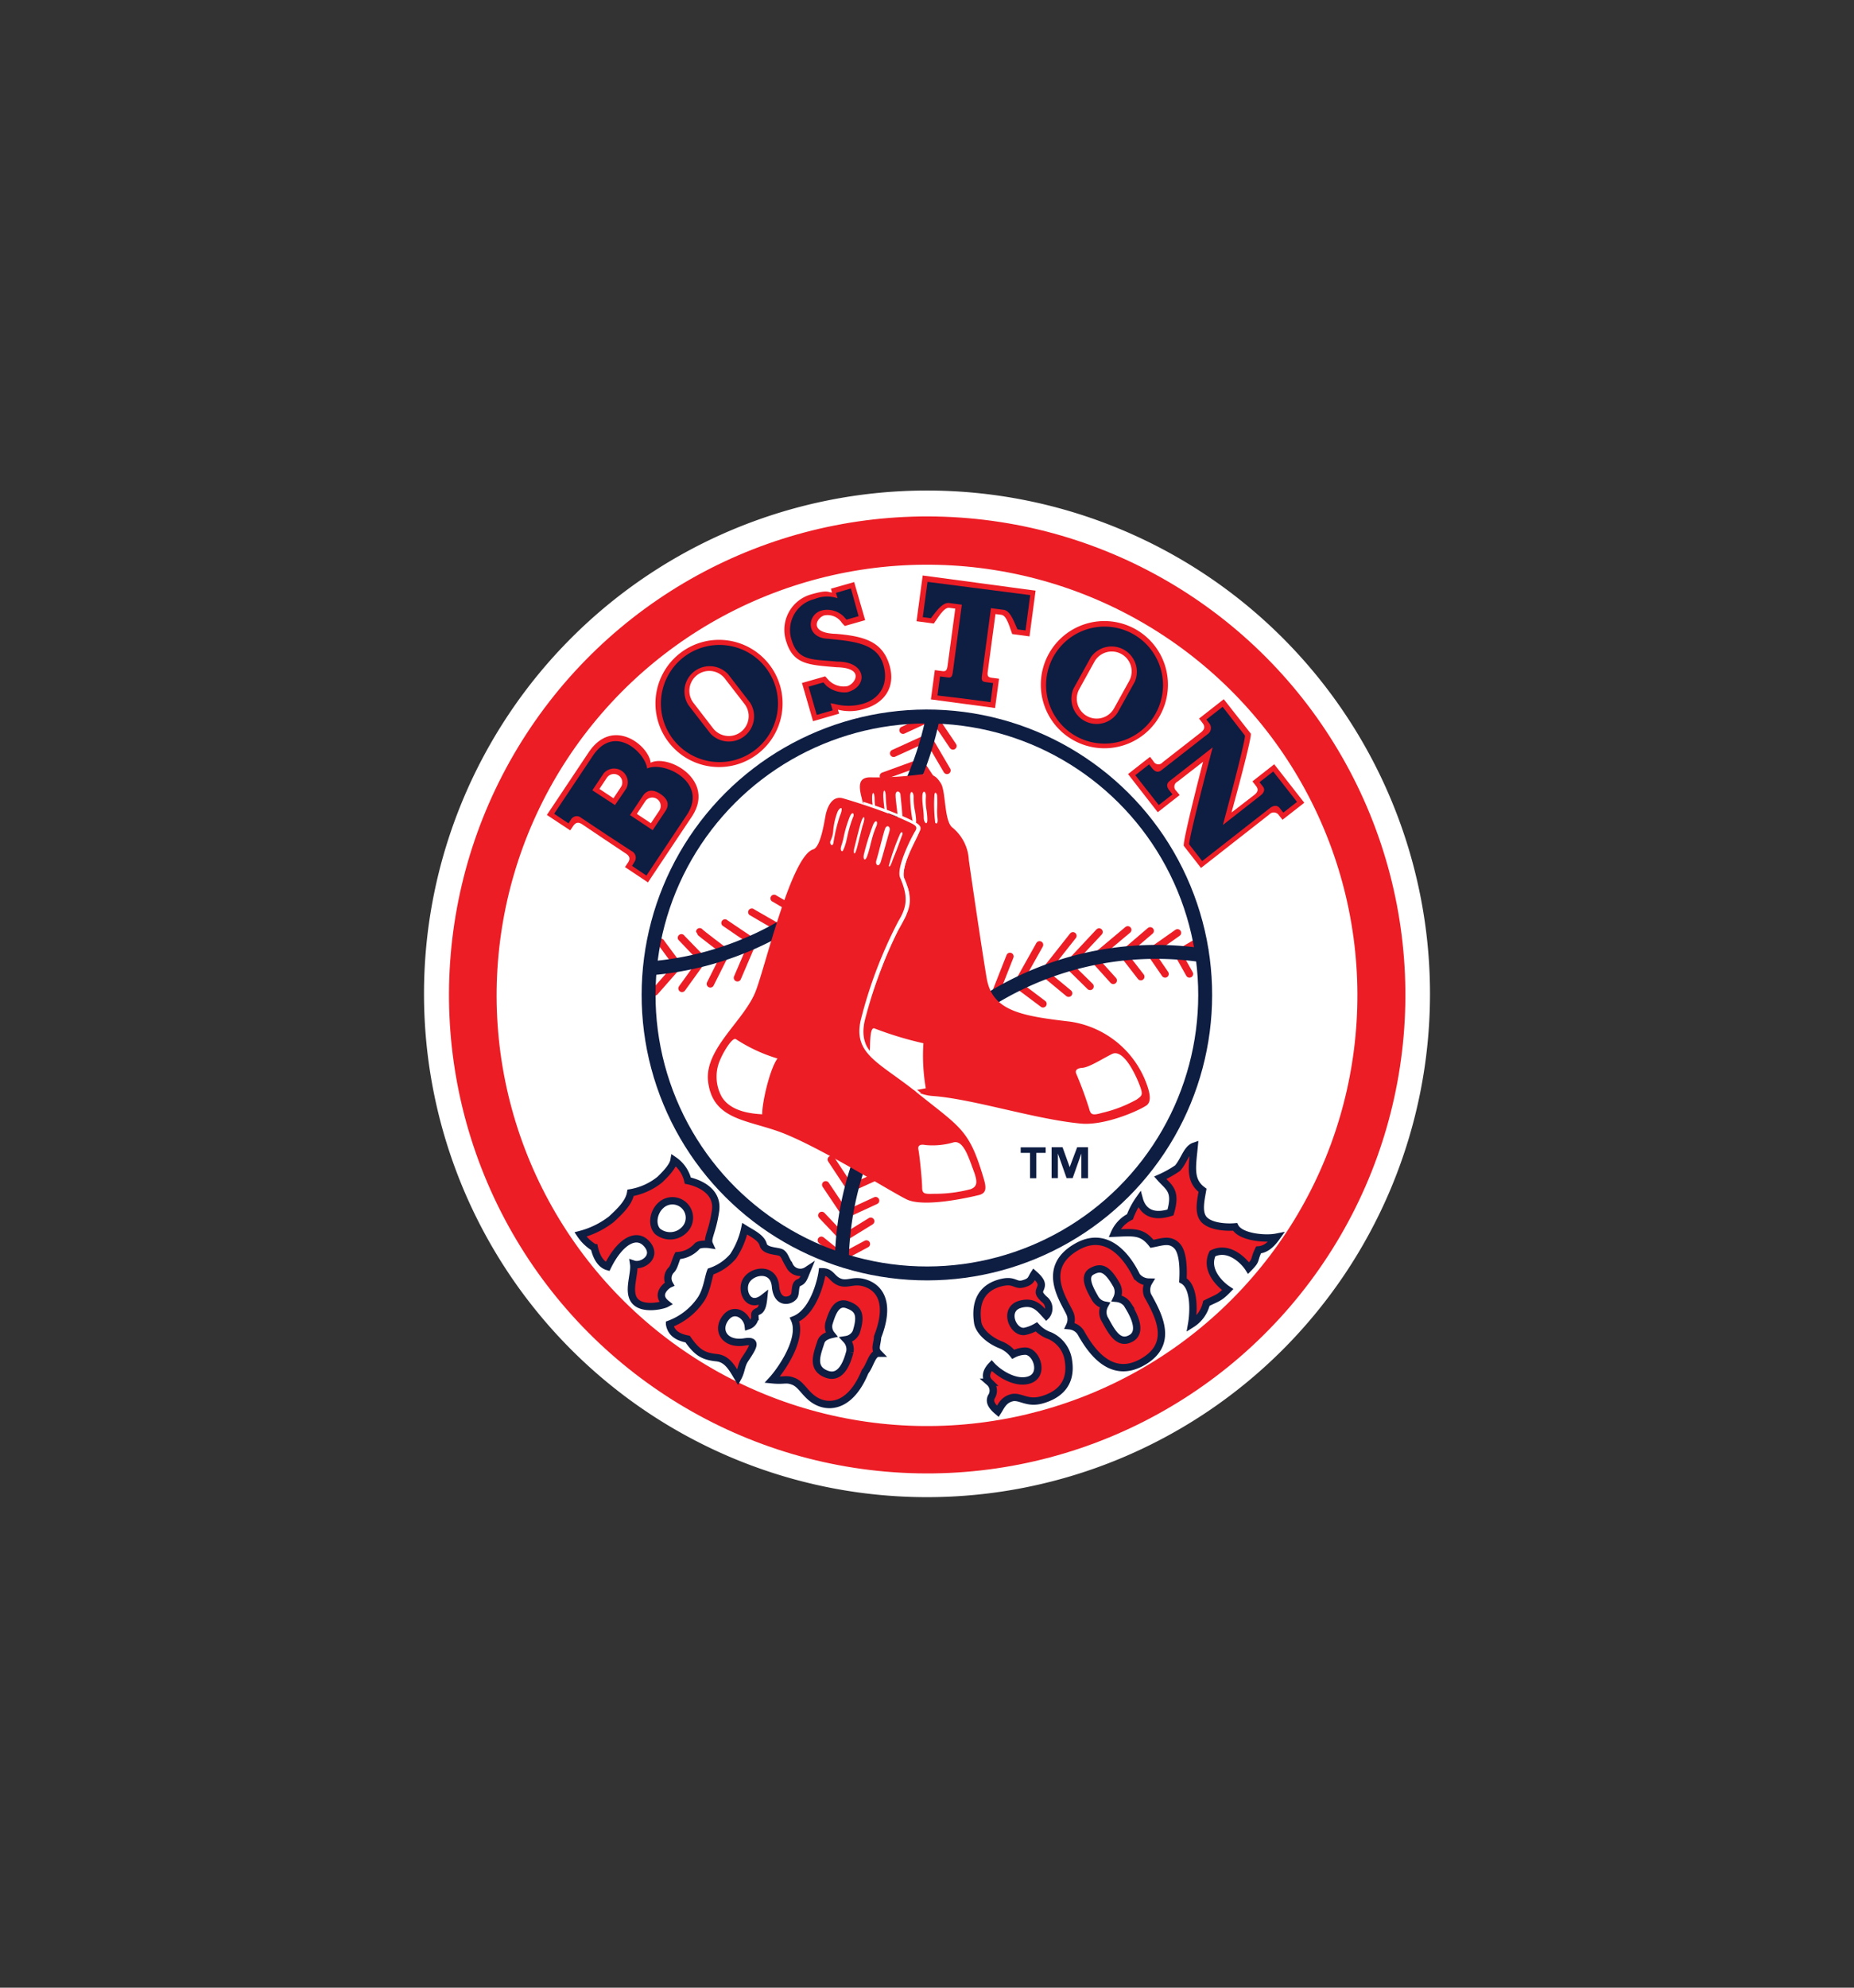 <svg id="Layer_1" data-name="Layer 1" xmlns="http://www.w3.org/2000/svg" viewBox="0 0 280 300"><rect x="0" y="0" width="280" height="300" fill="#333333" stroke="none"/><defs><style>.cls-1,.cls-2{fill:#fff;}.cls-1{stroke:#fff;stroke-width:0.73px;}.cls-3,.cls-4{fill:#ec1d25;}.cls-4,.cls-7{stroke:#0e1d42;}.cls-4{stroke-width:1.11px;}.cls-5,.cls-6,.cls-7{fill:none;}.cls-6{stroke:#ec1d25;stroke-linecap:round;stroke-linejoin:round;stroke-width:1.11px;}.cls-7{stroke-width:2.1px;}.cls-8{fill:#0e1d42;}</style></defs><title>red sox logo</title><path class="cls-1" d="M140,225.6A75.6,75.6,0,1,0,64.4,150,75.6,75.6,0,0,0,140,225.6Z"/><circle class="cls-2" cx="139.97" cy="150.15" r="42.03" transform="translate(-27.09 269.43) rotate(-82.53)"/><circle class="cls-3" cx="140.04" cy="150.17" r="72.22" transform="translate(-21.62 276.78) rotate(-85.07)"/><circle class="cls-2" cx="140" cy="150.22" r="65" transform="translate(-30.41 264.8) rotate(-80.93)"/><path class="cls-4" d="M113,200.09c-.18-1.57-2.17-2.94-3.49-1.08s0,4,2.94,3.53c2-.33,1.3.77.07,2.62-.62.93-.51,1.72-1.08,2.76-.85-1.41-1.58-2.82-3.18-3-2.09-.21-3-.8-4.41-2.81-1.84-.35-2.54-1.17-2.73-2.26a9.94,9.94,0,0,0,4.64-3.6c1-1.39,1.17-3.34,1.56-4.34a7.72,7.72,0,0,0,3.41-2.31,12.18,12.18,0,0,0,1.74-4.14c1,.63,2.51,1.31,2.79,2.39s2.29.9,2.79,1.26.52.85,1.16,1.86a1.82,1.82,0,0,0,2.66.77c-.46,1.11-.57,1.6-1.23,1.85s-.41,1.47-.69,2c-.45.8-2.58,1.38-2.83-1.44s-3.28-2.49-4.34-1,.19,4.58,2.55,2.73c-.07.67-.18,1.72-.76,2s-.59.3-.56.84A1.48,1.48,0,0,1,113,200.09Z"/><path class="cls-4" d="M163.21,201.1a2.26,2.26,0,0,0-1.66-1,2.25,2.25,0,0,0,0-1.94c-1-2.11-4.42-6.87,1.11-10s8.68,3.81,9,4.43a2.39,2.39,0,0,0,1.83.91,2.31,2.31,0,0,0-.18,2c1.79,3.19,4,7.41-.81,10.1S164.68,203.73,163.21,201.1Zm7.12-4.14a2.24,2.24,0,0,0-1.66-1,2.22,2.22,0,0,0,0-1.94c-1.47-2.62-2.42-2.89-3.79-2.13s-.24,2.74.47,4a2.12,2.12,0,0,0,1.49,1.09,2.22,2.22,0,0,0-.07,2c1,1.77,2.06,4.14,4.06,3S170.68,197.59,170.33,197Z"/><path class="cls-4" d="M183.12,189.2c2.53-1.27,4.84,1.23,5.45,2.19,1.33-1.35.69-1.07,1.5-2.74.88-.06,1.75-.57,2.71-1.92-1.71.34-5.46,0-6.26-1.56-1.2.11-3.51,0-4.58-1s-.59-3-.33-4.52c-2-1.46-1.56-3.54-1.26-6.65-1.11.38-1.51,2.19-2.51,3.31a16.63,16.63,0,0,1-2.62,1.46c1.3,1.47,2.53,1.89,1.55,5.23-3.32,1.05-4.38-.77-4.71-2a11.85,11.85,0,0,0-1.41,2.65,5,5,0,0,0-2.33,2.47c2.87-.12,4.16-.32,5.66,1.61,1.56-.29,2.67-.77,3.74.28s1,4,.93,5.22c1.82,1,1.62,4.88,1.32,6.6a5.06,5.06,0,0,0,2.23-3.12c1.66-.85,1.89-.72,3.21-2.07C184.44,194,181.9,191.76,183.12,189.2Z"/><path class="cls-4" d="M156.52,200.26a5.77,5.77,0,0,1-1.84.7c-1.79.15-3.17-3.41-.58-4.11,2.14-.58,3,.73,3.92,1.71a1.73,1.73,0,0,0-.34-2.48c-.92-.9-.76-1.08-.52-1.69s.1-1.11-1-2.08c-.47.73-.37,1.11-1.63,1.46s-1.28-.74-3.49-.14-3.94,2.26-3.38,6c.17,1.1,1.43,2.52,3.42,3.33a4.57,4.57,0,0,1,1.94,1.44,4.06,4.06,0,0,1,1.71-.47c1.79-.14,3.17,3.68.58,4.38-2.15.59-4.67-1.23-5.55-2.21-.53.55-1.25,1.62-.33,2.52a1.69,1.69,0,0,1,.27,2.24c-.24.6-.15,1.19,1,2.16.48-.74.82-1.71,2.08-2.05s2.29.93,4.5.33,4.65-2.11,4.09-5.86a4.82,4.82,0,0,0-2.81-3.84A4.9,4.9,0,0,1,156.52,200.26Z"/><path class="cls-4" d="M132.66,204.24c-.94,0-1.27,1.91-2,2.76-2,4.88-4.89,5.49-6.89,4.69s-2.56-2.65-3.9-3.19c-1.16-.47-1.38-.06-3.24-.25,1.25-1.36,4.67-6.17,3.37-9.09,3-1.2,4.06-6.24,4.18-7.21,1.37,0,1.42,1.06,2.58,1.53,1.34.54,2.22-.51,4.22.29s3.48,3.09,1.56,8C132.49,202.89,132,203.56,132.66,204.24Zm-4.31-.19a2.14,2.14,0,0,0-.55-1.86,2,2,0,0,0,1.51-1.14c.85-2.68.3-3.56-1.38-4.14s-2.3,1.45-2.71,2.73a1.92,1.92,0,0,0,.34,1.78c-.4.09-1.33.35-1.58,1.12-.57,1.8-1.54,4,.91,4.88S128.15,204.69,128.35,204.05Z"/><path class="cls-4" d="M101.79,175.13a5.12,5.12,0,0,1,2.09,3.06c1.1.22,4.67,1.28,4.18,4.59s-1.35,4.11-.92,5.05c-.32-.05-1.55-.12-1.88.28a4.27,4.27,0,0,1-2.9,1.4c-.35.68-.52,1.74-1,2.19a1.78,1.78,0,0,0-.26,2.11c-.38.17-2.23,1.54-.48,2.95-.47.26-3.46,1-4.7-.36s0-4.11-.22-5.6c1.28.42,3.74-1.16,1.92-3.12-1.56-1.68-4-.29-5.86,3.48-.74-.21-1.58-1-2-2.84a6.73,6.73,0,0,1-2.1-2,13.06,13.06,0,0,0,4.66-2.29c1.24-1.15,2.68-2.49,2.92-4a9.59,9.59,0,0,0,4.42-2C100.63,177.1,101.64,176,101.79,175.13ZM99.3,185.84a3,3,0,0,0,4-.17,2.56,2.56,0,0,0-3.49-3.75C98.68,182.93,98.36,184.83,99.3,185.84Z"/><path class="cls-5" d="M140,105.66a44.53,44.53,0,1,1-44.53,44.53A44.53,44.53,0,0,1,140,105.66Z"/><path class="cls-2" d="M134.41,128.69a20,20,0,0,1,1-2.5c.31-.45.07-1-.38-.28a17.84,17.84,0,0,0-1.22,3.13c-.21.7-.42,1.08-.49,1.39s.12.75.39.21C134,129.94,134.27,129,134.41,128.69Z"/><path class="cls-2" d="M136.39,127c-.16.37-1.1,3.14-1.29,3.65s0,1.07.24.33,1.07-3.2,1.33-3.72C137.24,126.11,136.91,125.79,136.39,127Z"/><path class="cls-2" d="M137.83,129.53a11.8,11.8,0,0,1,.75-1.74c.42-.7.09-1.25-.4-.35a36.09,36.09,0,0,0-1.67,4.16c-.21.69.07,1.16.49.22S137.6,130.14,137.83,129.53Z"/><path class="cls-2" d="M140.49,128.48c.23-.56-.31-1-.62-.35s-1.37,3.9-1.64,4.49.26,1.13.63.25S140.18,129.28,140.49,128.48Z"/><path class="cls-2" d="M142,129.06a30.57,30.57,0,0,0-2,4.4c0,.18.08.36.38-.42a7.67,7.67,0,0,1,.87-2,12.3,12.3,0,0,0,1-1.8C142.37,129,142.25,128.61,142,129.06Z"/><path class="cls-6" d="M157,142.6l-3.36,6s3.82,2.85,3.88,2.91"/><polyline class="cls-6" points="162.04 141.24 157.64 146.81 161.39 149.91"/><polyline class="cls-6" points="165.99 140.66 161.33 145.64 164.63 148.88"/><polyline class="cls-6" points="170.32 140.34 165.15 144.67 168.13 147.97"/><polyline class="cls-6" points="177.83 140.79 173.69 143.7 175.96 147"/><line class="cls-6" x1="150.13" y1="150.43" x2="152.53" y2="144.35"/><polyline class="cls-6" points="180.81 142.21 177.9 143.9 179.64 147"/><polyline class="cls-6" points="172.29 147.41 169.63 143.98 173.71 140.49"/><polyline class="cls-6" points="130.85 187.75 127.17 189.72 124.04 187.19"/><polyline class="cls-6" points="131.5 184.32 127.36 186.87 124.11 183.44"/><polyline class="cls-6" points="132.24 181.21 127.71 183.3 124.7 178.82"/><polyline class="cls-6" points="133.73 176.94 128.42 179.35 125.54 175"/><path class="cls-6" d="M111.37,147.58l2.33-5.43s-4.14-2.78-4.21-2.85"/><polyline class="cls-6" points="133.41 117.13 138.97 115.11 141.85 119.45"/><polyline class="cls-6" points="134.96 113.7 140.13 111.35 143.02 116.28"/><polyline class="cls-6" points="136.38 110.21 140.91 108.12 143.92 112.59"/><path class="cls-6" d="M116,145.79l1.94-5.58s-4.33-2.48-4.4-2.54"/><path class="cls-6" d="M119.37,143.73l1.94-5.59s-4.33-2.49-4.4-2.55"/><path class="cls-6" d="M107.28,148.5l2.39-4.76s-4-3-4-3.11"/><path class="cls-6" d="M103,149.18l3.12-4.32s-3.16-3.24-3.21-3.32"/><path class="cls-6" d="M98.88,149.72l3.52-4s-2.55-3.42-2.59-3.5"/><path class="cls-7" d="M140.94,108a47.43,47.43,0,0,1-42.87,38.16"/><path class="cls-7" d="M127.13,190.55a47.47,47.47,0,0,1,55.18-46.25"/><circle class="cls-7" cx="139.97" cy="150.15" r="42.03" transform="translate(-27.09 269.43) rotate(-82.53)"/><path class="cls-3" d="M94.85,130.18c.37-.55.25-1-.37-1.38l-3.26-2.17L88,124.46c-.62-.42-1-.38-1.42.18l-.46.69L82.59,123c.73-1.08,5.46-8.18,6.3-9.43,3.66-5.49,9.14-1,9.37,1.55,2.7-1.34,9.88,2.65,6.22,8.14-.84,1.25-5.9,8.83-6.62,9.92l-3.47-2.31Zm3.45-5.93,1.27-1.9a1.27,1.27,0,1,0-2.12-1.41l-1.27,1.9Zm-5.65-3.77,1.12-1.68a1.27,1.27,0,1,0-2.12-1.41l-1.12,1.68Z"/><path class="cls-8" d="M95.87,130a1.1,1.1,0,0,0-.46-1.53L91.63,126l-3.88-2.58a1,1,0,0,0-1.49.23l-.4.62-2.17-1.45,5.81-8.7c3.29-5,8-.46,8.23,1.88,2.44-1.2,9.31,2,6,7l-6.1,9.15-2.18-1.46Zm2.7-4.7,1.93-2.89c.44-.66.67-1.62-.75-2.57s-2.23-.37-2.67.29l-1.93,2.89Zm-5.69-3.79L94.59,119a2.07,2.07,0,0,0-3.42-2.28l-1.71,2.56Z"/><path class="cls-3" d="M101,112.05a9.6,9.6,0,1,1,13.47,1.71A9.6,9.6,0,0,1,101,112.05Zm8.56-9.52a3,3,0,1,0-4.74,3.67l2.87,3.72a3,3,0,0,0,4.75-3.67Z"/><path class="cls-8" d="M101.67,111.6a8.84,8.84,0,1,1,12.4,1.57A8.84,8.84,0,0,1,101.67,111.6Zm8.3-9.83a3.81,3.81,0,0,0-6,4.65l3.31,4.28a3.81,3.81,0,0,0,6-4.65Z"/><path class="cls-3" d="M126.55,107.11a7.2,7.2,0,0,0,4.1-.16c2.76-.8,4.73-3.14,3.66-6.63s-3.79-4.29-8-4.65c-4.28-.1-3-2.45-1.81-2.79A2.58,2.58,0,0,1,127.14,94l.44.48,3.08-.88L129,87.85l-3.51,1,.16.57c-.62,0-.54-.46-3.11.28a5.55,5.55,0,0,0-3.79,7.14c1.08,3.5,3.47,3.51,7.63,3.87,4.27.09,2.78,2.51,1.59,2.85a3.16,3.16,0,0,1-2.91-1l-.43-.48-3.51,1,1.67,5.77,3.93-1.14Z"/><path class="cls-8" d="M125.75,107.21l-2.4.69-1.23-4.26,2.23-.64.43.48a4.2,4.2,0,0,0,3.19,1c3.25-.89,2.87-4.66-1.51-4.62-3.65-.38-5.89,0-6.88-3.18A4.81,4.81,0,0,1,123,90.42a5,5,0,0,1,3.49-.13l-.24-.81,2.26-.66L129.67,93l-1.82.52-.44-.48a3.54,3.54,0,0,0-3.09-.95c-2.45.41-2.81,4.2.76,4.32,3.66.38,7.31.62,8.3,3.83s-.72,5.34-3.13,6a8,8,0,0,1-4.23,0l-.58-.1Z"/><path class="cls-3" d="M158.4,98.67a9.6,9.6,0,1,1,3.73,13.06A9.6,9.6,0,0,1,158.4,98.67Zm12.13,4.12a3,3,0,1,0-5.25-2.91L163,104a3,3,0,1,0,5.25,2.91Z"/><path class="cls-8" d="M159.09,99.12a8.83,8.83,0,1,1,3.43,12A8.84,8.84,0,0,1,159.09,99.12Zm12.3,3.76a3.82,3.82,0,0,0-6.64-3.69l-2.62,4.73a3.81,3.81,0,0,0,6.63,3.69Z"/><path class="cls-3" d="M178.16,120l-3.31,2.59-4.49-5.76,3.32-2.6.52.67a.83.83,0,0,0,1.39.15l5.77-4.5c.59-.46.66-.9.25-1.43l-.52-.67,3.73-2.92,4.07,5.18c.28.36-2.65,11-2.9,11.92L189.4,120c.6-.46.69-.88.27-1.4l-.52-.67,3.29-2.58,4.54,5.81-3.29,2.57-.53-.67a.92.92,0,0,0-1.47-.13L181.38,131l-2.59-3.32c-.28-.36,2.65-11.76,2.91-12.71l-3.86,3a.84.84,0,0,0-.2,1.39Z"/><path class="cls-8" d="M182.19,108.6l2.46-1.92L188,111c.25.33-3.09,12.66-3.31,13.51l5.64-4.41c.54-.41.78-.91.4-1.39l-.51-.65,2.07-1.62,3.59,4.59-2.07,1.62-.54-.69c-.37-.47-.95-.41-1.48,0l-10.23,8-1.95-2.5c-.25-.32,3.3-13.8,3.54-14.66l-6.51,5.08c-.53.42-.43.92-.06,1.39l.49.63L175,121.51,171.46,117l2.08-1.63.48.6c.37.47.84.71,1.37.29l7-5.46a1.12,1.12,0,0,0,.28-1.58Z"/><path class="cls-3" d="M130.11,120.33c-.51-2-.35-3.12,1.62-3a51.75,51.75,0,0,0,7.11-.42c2-.19,2.49.13,3.25,1.31s.49,5.51,1.67,6.62a6.76,6.76,0,0,1,2.56,5c.38,2.67,1.83,12.61,2.68,17.73.82,4.95,5,5.74,12.58,6.62a14.52,14.52,0,0,1,11.67,9.64c.53,1.51.58,2.61-.19,3.07-1.61,1-6.45,3-9.83,2.68-7-.66-16.27-3.72-22.36-4.16-5-.35-9.51-6.73-10.31-7.92-1.12-1.68.86-6.94,2.78-12a55,55,0,0,1,2.24-5,23.84,23.84,0,0,0,1.23-2.26c.57-1.7.7-3.75.08-4.6-1.76-2.42,2.39-7.89,2.05-8.7-.63-1.1-8.17-3.61-8.62-3.72Z"/><path class="cls-2" d="M132.07,155.22a52.92,52.92,0,0,0,7.39,2.24,28.61,28.61,0,0,0,.36,6.79c-2,.41-4.75.89-6.57-.89a6.77,6.77,0,0,1-1.86-5.28C131.42,156.66,131.47,155,132.07,155.22Z"/><path class="cls-2" d="M162.55,162.08a56.34,56.34,0,0,1,1.95,5.29c.24.91.5,1,2,.58a20,20,0,0,0,5.17-2c.89-.64,1-.72.34-2.43-1.16-2.83-2.73-5.12-4.09-4.43-1.7.86-3.43,2-4.48,2.08S162.39,161.75,162.55,162.08Z"/><path class="cls-2" d="M133.4,120.3c0,.41.23,2.22.29,2.79s.44,1,.37.2-.29-2.27-.28-2.87C133.79,119.06,133.33,118.91,133.4,120.3Z"/><path class="cls-2" d="M139.89,122.05a8.54,8.54,0,0,1-.06-1.75c.08-.84-.48-1.22-.53-.15s.22,2.27.21,3.25c0,.76.57,1.32.54.25A10.78,10.78,0,0,0,139.89,122.05Z"/><path class="cls-2" d="M136,120c0-.63-.75-.81-.75,0s.37,3.13.38,3.8.75,1,.7,0S136.1,120.88,136,120Z"/><path class="cls-2" d="M141.12,120a22.54,22.54,0,0,0,.12,4.15c.07.18.43.32.36-.55a10.33,10.33,0,0,1-.07-1.36,21.13,21.13,0,0,0,0-2.18C141.45,119.68,141.18,119.4,141.12,120Z"/><path class="cls-2" d="M138.12,122.09a9,9,0,0,1-.13-1.75c0-.85-.53-1.2-.54-.13a22.54,22.54,0,0,0,.34,3.49c.15.75.63,1,.56,0A10.8,10.8,0,0,0,138.12,122.09Z"/><path class="cls-2" d="M131.71,120.66c0,.41.11,1,.16,1.56s.44,1,.38.2-.16-1-.16-1.64C132.11,119.42,131.65,119.26,131.71,120.66Z"/><path class="cls-2" d="M130.32,121a60.51,60.51,0,0,1,6.53,2.41c1.82.87,2.54,1.21,2,2.13s-2.91,5.53-2.28,7c1.17,2.75,1.15,4.28-.27,6.58A69.25,69.25,0,0,0,130.61,154c-1.21,5.23,2.92,6.46,8.53,11l-.63-.09c-5.6-4.51-9.73-5.73-8.52-11a67.89,67.89,0,0,1,5.72-14.87c1.41-2.3,1.44-3.83.27-6.58-.64-1.49,1.76-6.11,2.27-7s-.22-1-2-1.87a55.71,55.71,0,0,0-5.71-2.09Z"/><path class="cls-2" d="M111.14,156.84a24.14,24.14,0,0,0,6.28,2.92c-1.12,1.48-2.32,6.52-2.31,8.42-1.68-.09-4.77-.42-6.11-2.64a6.3,6.3,0,0,1-.17-5.74C109.32,158.67,110.6,156.52,111.14,156.84Z"/><path class="cls-2" d="M138.7,173.49c.19.95.55,4.61.56,5.63s.23,1.11,1.76,1.06a21.38,21.38,0,0,0,5.58-.7c1-.4,1.08-1.07.43-2.8-.77-2.07-1.54-4.6-3-4.27a11.24,11.24,0,0,1-4.27.41C138.7,172.61,138.62,173.13,138.7,173.49Z"/><path class="cls-3" d="M124.67,123.13c.16-.9.83-3.2,2.7-2.62a90.27,90.27,0,0,1,8.84,3.08c1.82.87,2.55,1,2,1.87s-2.91,5.54-2.27,7c1.17,2.75,1.14,4.28-.27,6.58A67.89,67.89,0,0,0,130,153.94c-1.21,5.24,2.92,6.46,8.52,11,6.7,5.38,7.88,5.55,10.09,13.1.45,1.54.16,2.05-.69,2.31-1.71.43-8.44,1.92-11,.67s-13.71-8.29-19.48-10.3c-5-1.74-9.76-1.88-10.49-7.39-.67-5,5.47-9.26,7.19-13.76,1.55-4.06,5.37-20.41,8.69-21.38C123.91,127.84,124.46,124.24,124.67,123.13Z"/><path class="cls-2" d="M111.14,156.84a24.14,24.14,0,0,0,6.28,2.92c-1.12,1.48-2.32,6.52-2.31,8.42-1.68-.09-4.77-.42-6.11-2.64a6.3,6.3,0,0,1-.17-5.74C109.32,158.67,110.6,156.52,111.14,156.84Z"/><path class="cls-2" d="M138.7,173.49c.19.95.55,4.61.56,5.63s.23,1.11,1.76,1.06a21.38,21.38,0,0,0,5.58-.7c1-.4,1.08-1.07.43-2.8-.77-2.07-1.54-4.6-3-4.27a11.24,11.24,0,0,1-4.27.41C138.7,172.61,138.62,173.13,138.7,173.49Z"/><path class="cls-2" d="M135.94,125.85a32,32,0,0,0-1.68,4.74c-.07.2.1.47.44-.47s.43-1.08.78-2,.65-1.78.78-2.1S136.19,125.36,135.94,125.85Z"/><path class="cls-2" d="M130,124.2c-.13.39-.88,3.35-1,3.9s0,1.11.28.33.84-3.42,1.06-4C130.77,123.18,130.4,122.87,130,124.2Z"/><path class="cls-2" d="M125.89,127.07a25.24,25.24,0,0,1,.93-3.86c.7-1.69,0-1.41-.34-.66a10.46,10.46,0,0,0-.63,2.67,4.26,4.26,0,0,1-.41,1.67C125.19,127.39,125.79,128,125.89,127.07Z"/><path class="cls-2" d="M128,126.1a20,20,0,0,1,.8-2.69c.29-.49,0-1.09-.42-.25a18.12,18.12,0,0,0-1,3.36c-.16.74-.35,1.15-.4,1.48s.19.77.42.19C127.74,127.44,127.92,126.47,128,126.1Z"/><path class="cls-2" d="M131.67,126.68a12.81,12.81,0,0,1,.63-1.87c.38-.76,0-1.31-.44-.33a38.49,38.49,0,0,0-1.39,4.47c-.16.74.17,1.2.52.19S131.48,127.34,131.67,126.68Z"/><path class="cls-2" d="M134.35,125.38c.18-.61-.41-1-.68-.31s-1.1,4.17-1.32,4.8.36,1.15.67.2S134.09,126.23,134.35,125.38Z"/><path class="cls-3" d="M145.44,106.21l4.84.65c.1-.71.41-3,.6-4.42l-1.12-.15c-.52-.07-.68-.22-.58-.94s1.06-7.89,1.16-8.67h0l.92.12c.83.11,1.31,2.18,1.61,2.9l2.61.35c.08-.58.76-5.67.92-6.9L147.88,88l-8.53-1.14c-.17,1.23-.85,6.32-.93,6.9l2.61.35c.48-.62,1.49-2.49,2.32-2.37l.92.12h0c-.11.78-1.07,8-1.17,8.68s-.29.82-.8.75l-1.12-.15c-.19,1.42-.5,3.71-.59,4.42Z"/><path class="cls-8" d="M145.54,105.44l4.06.54c.09-.71.19-1.45.38-2.88l-1.11-.15c-.52-.07-.68-.22-.58-.93s1.26-9.45,1.37-10.23h0l2,.26c.84.22,1.29,1.25,2,2.94l1.22.16c.07-.59.54-4.11.71-5.33l-7.76-1-7.75-1c-.17,1.23-.64,4.74-.72,5.33l1.22.16c1.1-1.44,1.81-2.31,2.68-2.31l2,.27h0c-.1.77-1.27,9.52-1.37,10.23s-.29.81-.8.74l-1.12-.15c-.19,1.43-.29,2.17-.39,2.88Z"/><path class="cls-8" d="M157.92,174h-1.41v3.83h-.95V174h-1.41v-.83h3.77V174Zm6.39,3.83h-1V174.1h0L162,177.81h-.92l-1.31-3.71h0v3.71h-.95v-4.66h1.65l1.08,3h0l1.13-3h1.64v4.66Z"/></svg>
